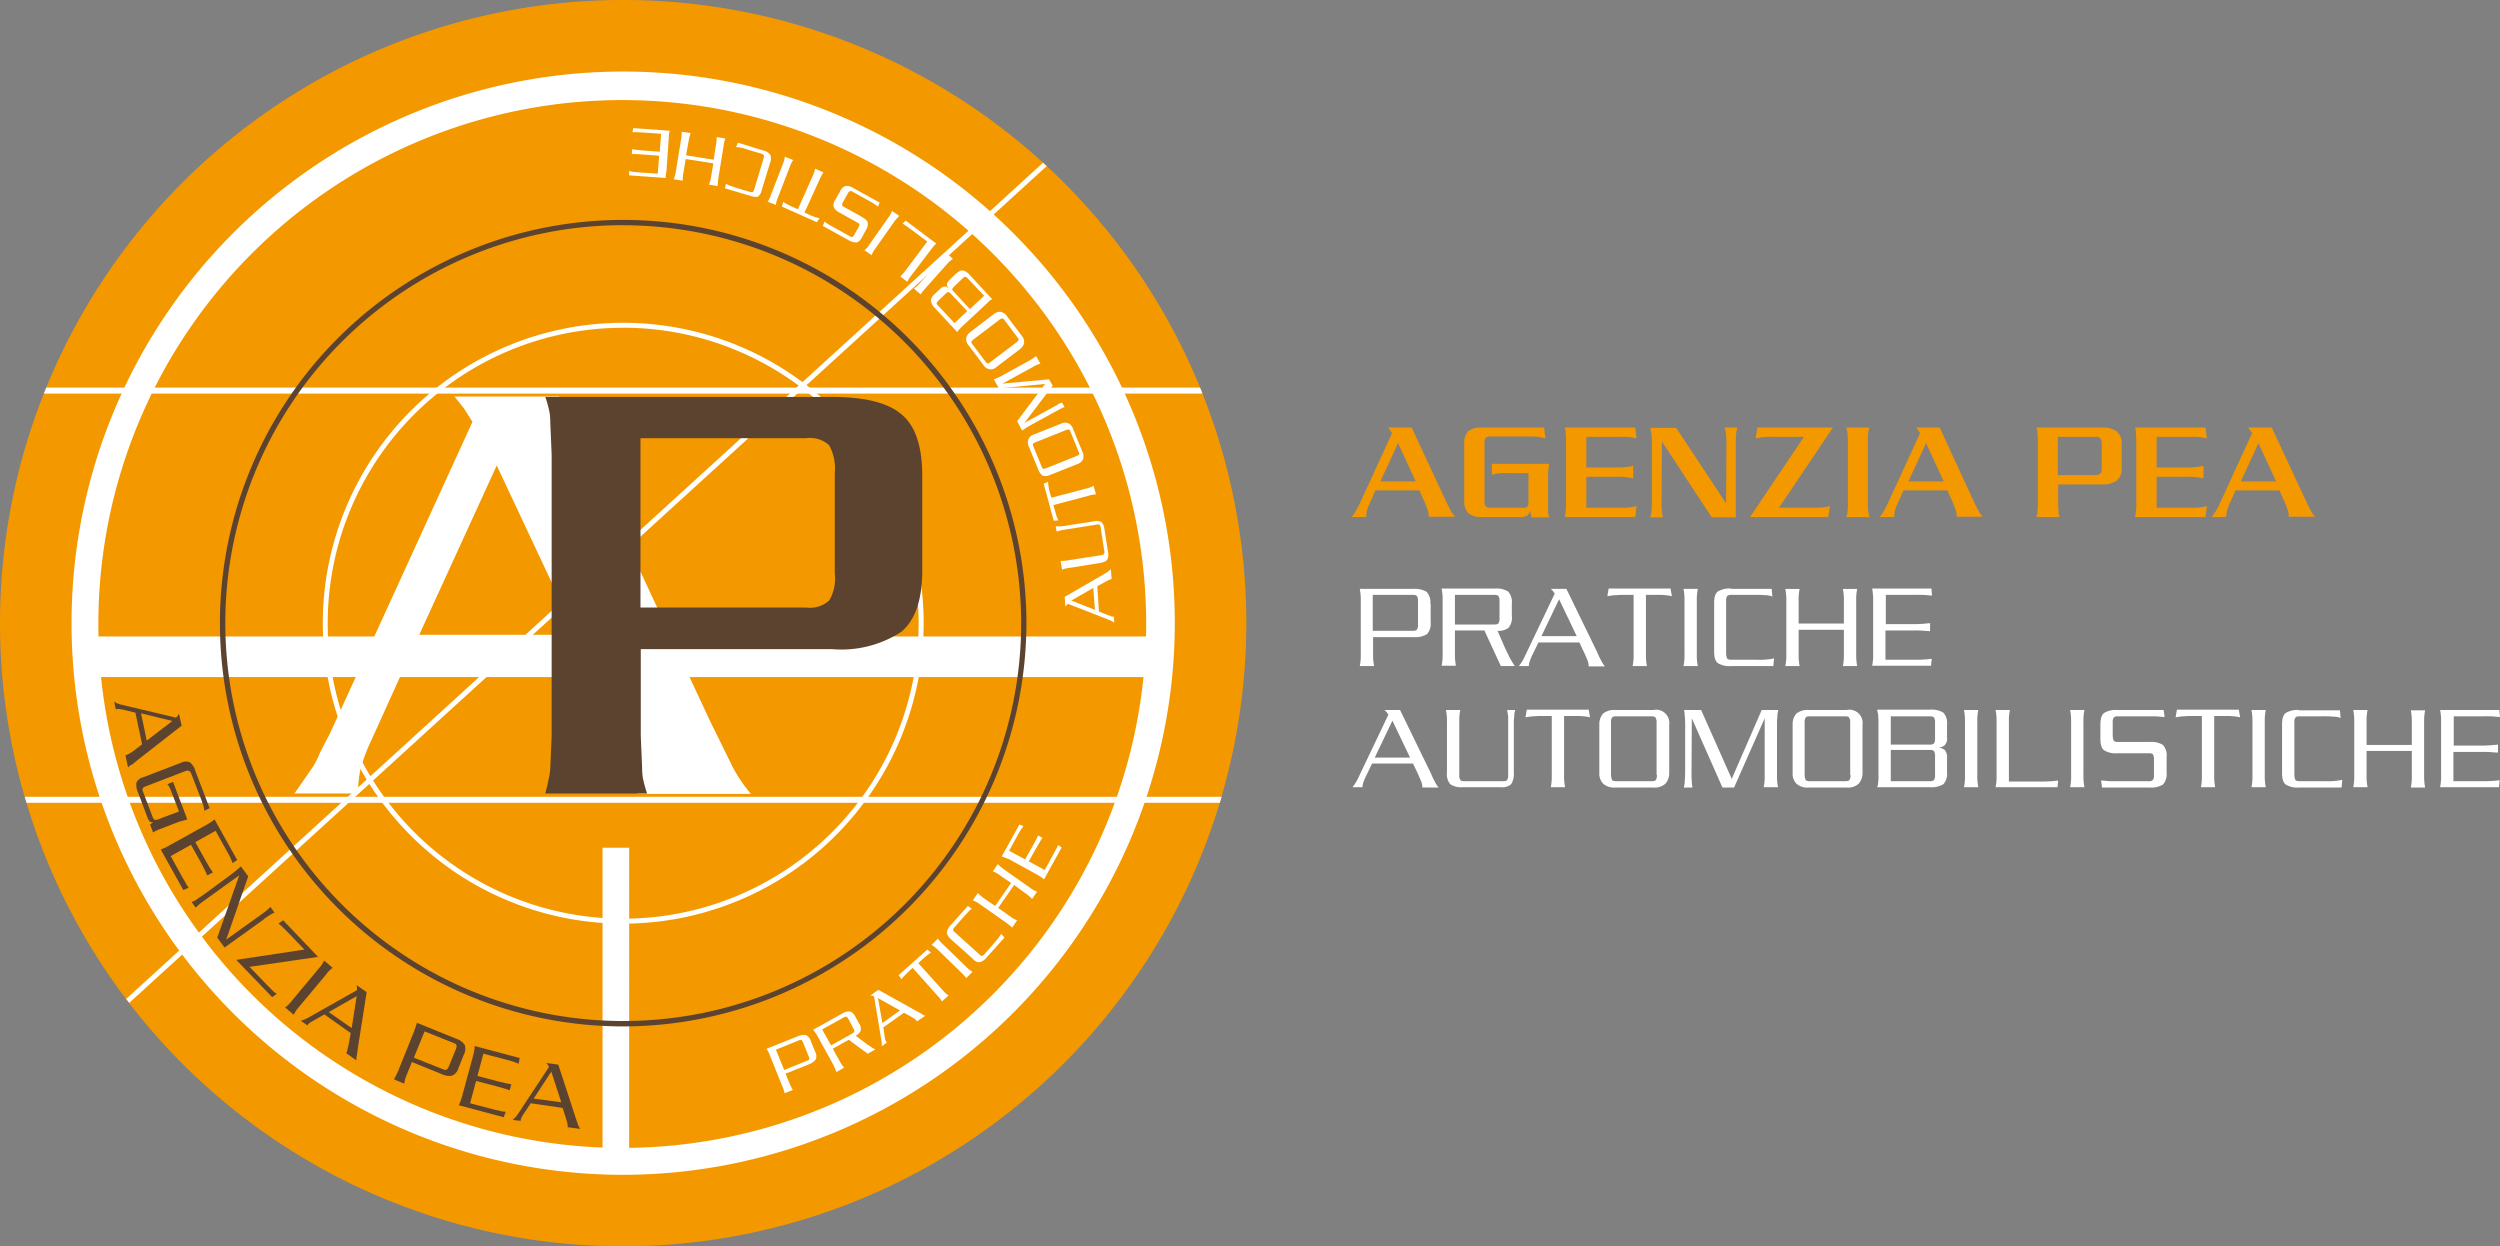 <svg xmlns="http://www.w3.org/2000/svg" xmlns:xlink="http://www.w3.org/1999/xlink" width="161" height="80.264" viewBox="0 0 161 80.264"><rect x="0" y="0" width="161" height="80.264" fill="#808080" stroke="none"/><defs><style>.a,.b{fill:#fff;}.a,.c,.g{fill-rule:evenodd;}.c,.d{fill:#f49800;}.e{clip-path:url(#a);}.f,.g{fill:#5b4330;}</style><clipPath id="a"><path d="M0,40.132A40.132,40.132,0,1,1,40.132,80.264,40.144,40.144,0,0,1,0,40.132Z"/></clipPath></defs><g transform="translate(87.056 27.533)"><path class="a" d="M410.207,216.464h-2.271l1.136-2.378,1.136,2.378Zm1.843,1.928a1.526,1.526,0,0,1-.236-.364,4.209,4.209,0,0,1-.257-.536l-1.993-4.093h-1.007a.971.971,0,0,1,.15.15c.021.043.064.086.107.15l-1.971,4.135a2.566,2.566,0,0,1-.343.536h.643a1.076,1.076,0,0,1,.043-.257,3.419,3.419,0,0,1,.171-.429l.407-.836H410.4l.343.728q.129.289.193.45a1,1,0,0,1,.064.364Z" transform="translate(-406.457 -195.209)"/><path class="b" d="M435.779,217.985c-.129,0-.214-.021-.257-.086a.509.509,0,0,1-.064-.321v-3.407a3.426,3.426,0,0,1,.064-.771H434.6a3.7,3.7,0,0,1,.064.771v3.257a.981.981,0,0,0,.214.75,1.223,1.223,0,0,0,.793.193h2.464a.845.845,0,0,0,.664-.193,1.238,1.238,0,0,0,.171-.75v-3.085a3.3,3.3,0,0,1,.022-.471,1.913,1.913,0,0,1,.064-.471h-.514c.021.193.064.343.064.429v3.75a.553.553,0,0,1-.064.321c-.043.064-.129.086-.279.086Z" transform="translate(-428.536 -195.209)"/><path class="b" d="M460.193,213.729v3.793a3.427,3.427,0,0,1-.064.771h.921a3.694,3.694,0,0,1-.064-.771v-3.814h.75a3.793,3.793,0,0,1,.514.021,2.312,2.312,0,0,1,.407.064l-.086-.493h-3.985l-.086.493c.129-.021.257-.043.429-.064.15,0,.321-.021.493-.021h.771Z" transform="translate(-447.315 -195.13)"/><path class="a" d="M484.407,217.578a.553.553,0,0,1-.064.321c-.043.064-.15.086-.278.086h-2.271c-.15,0-.236-.021-.278-.086a.92.92,0,0,1-.064-.321v-3.364a.508.508,0,0,1,.064-.321c.043-.064.129-.086.257-.086h2.271c.15,0,.236.021.279.086a.6.6,0,0,1,.064.321v3.364Zm-2.678-4.178a1.129,1.129,0,0,0-.793.236,1.041,1.041,0,0,0-.236.707v3.085a.945.945,0,0,0,.236.707,1.036,1.036,0,0,0,.793.257h2.443a1,1,0,0,0,.793-.257,1.041,1.041,0,0,0,.236-.707v-3.085a.851.851,0,0,0-1.028-.943Z" transform="translate(-464.759 -195.209)"/><path class="b" d="M506.657,218.392a1.865,1.865,0,0,1-.043-.343c0-.107-.021-.236-.021-.386l.021-3.728,1.971,4.457h.75l1.971-4.457V217.6a3.427,3.427,0,0,1-.064.771h.921a3.7,3.7,0,0,1-.064-.771v-3.257a3.318,3.318,0,0,1,.021-.471,1.908,1.908,0,0,1,.064-.471h-1.071l-1.929,4.435-1.971-4.435h-1.093a7.585,7.585,0,0,1,.064,1.178v2.443c0,.343,0,.643-.021.857a2.335,2.335,0,0,1-.064.514Z" transform="translate(-484.716 -195.209)"/><path class="a" d="M542.528,217.578a.552.552,0,0,1-.064.321c-.043.064-.15.086-.278.086h-2.271c-.15,0-.236-.021-.279-.086a.922.922,0,0,1-.064-.321v-3.364a.509.509,0,0,1,.064-.321c.043-.064.128-.086.257-.086h2.271c.15,0,.236.021.279.086a.6.6,0,0,1,.064.321v3.364Zm-2.7-4.178a1.129,1.129,0,0,0-.793.236,1.041,1.041,0,0,0-.236.707v3.085a.945.945,0,0,0,.236.707,1.036,1.036,0,0,0,.793.257h2.443a1,1,0,0,0,.793-.257,1.041,1.041,0,0,0,.236-.707v-3.085a.852.852,0,0,0-1.029-.943Z" transform="translate(-510.41 -195.209)"/><path class="a" d="M565.078,213.729h2.507c.15,0,.236.021.279.086a.6.6,0,0,1,.064.321v1.007a.552.552,0,0,1-.064.321c-.043.064-.15.086-.279.086h-2.507v-1.821Zm0,2.164h2.507c.15,0,.236.021.279.086a.6.6,0,0,1,.064.321v1.2a.552.552,0,0,1-.064.321c-.043.064-.15.086-.279.086h-2.507v-2.014Zm-.793,1.628a2.607,2.607,0,0,1-.021.45.783.783,0,0,1-.064.321h3.407a1.444,1.444,0,0,0,.857-.193,1,1,0,0,0,.236-.771v-.9a.729.729,0,0,0-.15-.536.816.816,0,0,0-.514-.15.7.7,0,0,0,.514-.15.642.642,0,0,0,.15-.514v-.814a1,1,0,0,0-.236-.771,1.444,1.444,0,0,0-.857-.193H564.2l.064.321c0,.107.021.257.021.45v3.45Z" transform="translate(-530.367 -195.13)"/><path class="b" d="M591.157,214.171a3.423,3.423,0,0,1,.064-.771H590.3a3.7,3.7,0,0,1,.064.771V217.6a3.426,3.426,0,0,1-.064.771h.921a3.694,3.694,0,0,1-.064-.771v-3.428Z" transform="translate(-550.875 -195.209)"/><path class="b" d="M603.785,218.392l.043-.45c-.107.021-.236.021-.364.043-.129,0-.343.021-.6.021h-2.207v-3.835a3.431,3.431,0,0,1,.064-.771H599.8a3.7,3.7,0,0,1,.064.771V217.6a3.427,3.427,0,0,1-.064.771h3.985Z" transform="translate(-558.34 -195.209)"/><path class="b" d="M623.057,214.171a3.423,3.423,0,0,1,.064-.771H622.2a3.706,3.706,0,0,1,.064.771V217.6a3.434,3.434,0,0,1-.064.771h.921a3.694,3.694,0,0,1-.064-.771v-3.428Z" transform="translate(-575.94 -195.209)"/><path class="b" d="M632.393,213.4a1.444,1.444,0,0,0-.857.193c-.171.129-.236.386-.236.771v.857c0,.386.064.643.236.771a1.4,1.4,0,0,0,.857.193h2.035c.129,0,.236.021.257.086a.6.6,0,0,1,.064.321v.986a.553.553,0,0,1-.064.321.313.313,0,0,1-.257.086h-2.121a5.858,5.858,0,0,1-.664-.021,2.213,2.213,0,0,0-.3-.021l.064.45h3.064a1.444,1.444,0,0,0,.857-.193,1,1,0,0,0,.236-.771v-1.007a1,1,0,0,0-.236-.771,1.4,1.4,0,0,0-.857-.193h-2.036c-.15,0-.236-.021-.278-.086a.923.923,0,0,1-.064-.321v-.836a.508.508,0,0,1,.064-.321c.043-.064.129-.086.257-.086h2.057a5.645,5.645,0,0,1,.664.021,2.037,2.037,0,0,0,.3.021l-.064-.45Z" transform="translate(-583.09 -195.209)"/><path class="b" d="M655.593,213.729v3.793a3.434,3.434,0,0,1-.064.771h.921a3.7,3.7,0,0,1-.064-.771v-3.814h.75a3.793,3.793,0,0,1,.514.021,2.313,2.313,0,0,1,.407.064l-.086-.493h-3.985l-.086.493c.129-.021.257-.043.429-.064.15,0,.321-.021.493-.021h.771Z" transform="translate(-600.848 -195.13)"/><path class="b" d="M677.557,214.171a3.423,3.423,0,0,1,.064-.771H676.7a3.706,3.706,0,0,1,.064.771V217.6a3.434,3.434,0,0,1-.064.771h.921a3.694,3.694,0,0,1-.064-.771v-3.428Z" transform="translate(-618.762 -195.209)"/><path class="b" d="M686.993,213.4a1.444,1.444,0,0,0-.857.193c-.172.129-.236.386-.236.771v3.064c0,.386.064.643.236.771a1.4,1.4,0,0,0,.857.193h2.742l.043-.493a4.542,4.542,0,0,1-1.071.086h-1.671c-.15,0-.236-.021-.279-.086a.925.925,0,0,1-.064-.321v-3.364a.51.51,0,0,1,.064-.321c.043-.064.129-.086.257-.086h1.457a7.146,7.146,0,0,1,.75.021,1.194,1.194,0,0,1,.45.086l-.043-.493h-2.635Z" transform="translate(-625.991 -195.209)"/><path class="b" d="M711.071,216.057v1.564a3.426,3.426,0,0,1-.064.771h.921a3.711,3.711,0,0,1-.064-.771v-3.428a3.44,3.44,0,0,1,.064-.771h-.921a3.7,3.7,0,0,1,.064.771v1.457h-2.914v-1.478a3.44,3.44,0,0,1,.064-.771H707.3a3.707,3.707,0,0,1,.064.771V217.6a3.435,3.435,0,0,1-.064.771h.921a3.712,3.712,0,0,1-.064-.771v-1.564h2.914Z" transform="translate(-642.806 -195.209)"/><path class="b" d="M733.4,213.4a3.7,3.7,0,0,1,.064.771V217.6a3.426,3.426,0,0,1-.064.771h3.792l.043-.45c-.107.021-.236.021-.364.043-.129,0-.343.021-.6.021h-2.014V216.1H736.1a6.46,6.46,0,0,1,.686.021,2.914,2.914,0,0,0,.343.021v-.514c-.171.021-.321.021-.428.043-.107,0-.321.021-.579.021h-1.843v-1.886h2.014a5.843,5.843,0,0,1,.664.021,2.206,2.206,0,0,0,.3.021l-.043-.45Z" transform="translate(-663.313 -195.209)"/><path class="a" d="M409.536,179.7v-2.314h2.571c.15,0,.236.021.279.086a.6.6,0,0,1,.064.321v1.5a.553.553,0,0,1-.064.321c-.043.064-.15.086-.279.086h-2.571Zm3.707-1.736a1,1,0,0,0-.236-.771,1.444,1.444,0,0,0-.857-.193H408.7a3.7,3.7,0,0,1,.064.771V181.2a3.427,3.427,0,0,1-.064.771h.921a3.7,3.7,0,0,1-.064-.771v-1.093h2.614a1.445,1.445,0,0,0,.857-.193,1,1,0,0,0,.236-.771v-1.178Z" transform="translate(-408.186 -166.608)"/><path class="a" d="M434.157,177.307h2.528c.15,0,.236.021.279.086a.6.6,0,0,1,.064.321v1.093a.554.554,0,0,1-.064.321c-.043.064-.15.086-.279.086h-2.528v-1.907Zm1.907,2.314,1.05,2.271h.9a5.81,5.81,0,0,1-.471-.836c-.171-.321-.364-.814-.643-1.436a1.034,1.034,0,0,0,.707-.193,1.007,1.007,0,0,0,.214-.771v-.793a1,1,0,0,0-.236-.771,1.444,1.444,0,0,0-.857-.193H433.3a3.7,3.7,0,0,1,.064.771V181.1a3.427,3.427,0,0,1-.064.771h.921a3.691,3.691,0,0,1-.064-.771v-1.5h1.907Z" transform="translate(-427.515 -166.529)"/><path class="a" d="M460.228,180.043h-2.271l1.136-2.378,1.136,2.378Zm1.821,1.95a1.526,1.526,0,0,1-.236-.364,4.224,4.224,0,0,1-.257-.536L459.564,177h-1.007a.966.966,0,0,1,.15.15c.021.043.064.086.107.15l-1.971,4.135a2.562,2.562,0,0,1-.343.536h.643a1.073,1.073,0,0,1,.043-.257,3.408,3.408,0,0,1,.171-.429l.407-.836H460.4l.343.728q.129.289.193.45a1,1,0,0,1,.064.364Z" transform="translate(-445.744 -166.608)"/><path class="b" d="M484.793,177.307v3.814a3.427,3.427,0,0,1-.064.771h.921a3.692,3.692,0,0,1-.064-.771v-3.814h.75a3.8,3.8,0,0,1,.514.021,2.312,2.312,0,0,1,.407.064l-.086-.493h-3.985l-.086.493c.129-.021.257-.043.429-.064.15,0,.321-.021.493-.021Z" transform="translate(-466.644 -166.529)"/><path class="b" d="M506.857,177.771a3.427,3.427,0,0,1,.064-.771H506a3.7,3.7,0,0,1,.064.771V181.2a3.427,3.427,0,0,1-.064.771h.921a3.7,3.7,0,0,1-.064-.771v-3.428Z" transform="translate(-484.638 -166.608)"/><path class="b" d="M516.293,176.9a1.444,1.444,0,0,0-.857.193c-.171.129-.236.386-.236.771v3.064c0,.386.064.643.236.771a1.4,1.4,0,0,0,.857.193h2.721l.043-.493a4.542,4.542,0,0,1-1.071.086h-1.671c-.15,0-.236-.021-.279-.086a.924.924,0,0,1-.064-.321v-3.364a.509.509,0,0,1,.064-.321c.043-.064.129-.086.257-.086h1.457a7.144,7.144,0,0,1,.75.021,1.2,1.2,0,0,1,.45.086l-.043-.493h-2.614Z" transform="translate(-491.866 -166.53)"/><path class="b" d="M540.371,179.635V181.2a3.419,3.419,0,0,1-.064.771h.921a3.7,3.7,0,0,1-.064-.771v-3.428a3.427,3.427,0,0,1,.064-.771h-.921a3.688,3.688,0,0,1,.064.771v1.457h-2.914v-1.457a3.43,3.43,0,0,1,.064-.771H536.6a3.693,3.693,0,0,1,.064.771V181.2a3.423,3.423,0,0,1-.064.771h.921a3.7,3.7,0,0,1-.064-.771v-1.564Z" transform="translate(-508.681 -166.608)"/><path class="b" d="M562.7,176.9a3.7,3.7,0,0,1,.064.771V181.1a3.427,3.427,0,0,1-.064.771h3.792l.043-.45c-.107.021-.236.021-.364.043-.128,0-.343.021-.6.021h-2.014V179.6H565.4a6.451,6.451,0,0,1,.686.021,2.918,2.918,0,0,0,.343.021v-.514c-.171.021-.321.021-.428.043-.107,0-.321.021-.578.021h-1.843v-1.886h2.014a5.839,5.839,0,0,1,.664.021,2.213,2.213,0,0,0,.3.021l-.043-.45Z" transform="translate(-529.189 -166.53)"/><path class="c" d="M410.414,131.971h-2.271l1.136-2.464,1.136,2.464Zm2.55,2.293a1.783,1.783,0,0,1-.279-.386c-.086-.15-.193-.364-.343-.686l-2.186-4.692h-1.521c.021.021.064.086.129.171a1.365,1.365,0,0,0,.129.193l-2.078,4.521a3.461,3.461,0,0,1-.257.493l-.257.386h.921a2.379,2.379,0,0,1,.043-.364,2.052,2.052,0,0,1,.15-.429l.407-.921h2.828l.343.75c.064.171.129.321.171.45a1.272,1.272,0,0,1,.086.364v.129h1.714Z" transform="translate(-406.3 -128.5)"/><path class="d" d="M445.564,134.264a1.315,1.315,0,0,1-.064-.343v-2.25a5.489,5.489,0,0,1,.064-.836h-3.685v.707a2.648,2.648,0,0,1,.878-.107h1.478V133.3a.442.442,0,0,1-.064.279c-.043.064-.129.086-.257.086h-2.143c-.129,0-.236-.021-.279-.086a.445.445,0,0,1-.086-.321v-3.771a.445.445,0,0,1,.086-.321c.043-.064.15-.086.279-.086h2.55a4.488,4.488,0,0,1,.557.021,2.318,2.318,0,0,1,.45.107l-.086-.707h-3.985a1.415,1.415,0,0,0-.9.236,1.171,1.171,0,0,0-.257.857v3.578a1.114,1.114,0,0,0,.257.836,1.254,1.254,0,0,0,.9.257h2.357a1.049,1.049,0,0,0,.536-.086.58.58,0,0,0,.193-.343l.086.45h1.136Z" transform="translate(-432.858 -128.5)"/><path class="d" d="M474.928,133.557a3.358,3.358,0,0,1-.986.107h-2.25v-1.993h1.993a4.061,4.061,0,0,1,1.028.107v-.814a3.941,3.941,0,0,1-1.028.107h-1.993V129.1h2.25a3.36,3.36,0,0,1,.986.107l-.086-.707H470.3a1.038,1.038,0,0,1,.064.386c0,.129.021.279.021.45v4.092a2.732,2.732,0,0,1-.021.45,2.409,2.409,0,0,1-.064.386h4.542l.086-.707Z" transform="translate(-456.587 -128.5)"/><path class="d" d="M501.507,129.507a4.129,4.129,0,0,1,.021-.514,1.984,1.984,0,0,1,.086-.493H500.8a3.653,3.653,0,0,1,.107.879l-.021,4.007-3.214-4.864H496a4.2,4.2,0,0,1,.107,1.071v3.514a6.494,6.494,0,0,1-.021.707,2.664,2.664,0,0,1-.086.471h.814a3.821,3.821,0,0,1-.086-.879l.021-4.007,3.214,4.885h1.543v-4.778Z" transform="translate(-476.78 -128.5)"/><path class="d" d="M531.335,128.5h-4.864l-.107.707a3.644,3.644,0,0,1,1.007-.107h2.1L526,134.264h5.035l.107-.707a3.426,3.426,0,0,1-1.007.107h-2.271l3.471-5.164Z" transform="translate(-500.352 -128.5)"/><path class="d" d="M556.4,134.264a2.491,2.491,0,0,1-.086-.386,2.876,2.876,0,0,1-.021-.45v-4.092a3.026,3.026,0,0,1,.021-.471,1.274,1.274,0,0,1,.086-.364h-1.5a2.5,2.5,0,0,1,.086.386c0,.129.021.279.021.45v4.092a3.026,3.026,0,0,1-.021.471,1.273,1.273,0,0,1-.086.364Z" transform="translate(-523.06 -128.5)"/><path class="c" d="M569.114,131.971h-2.271l1.136-2.464,1.136,2.464Zm2.528,2.293a1.781,1.781,0,0,1-.279-.386c-.086-.15-.193-.364-.343-.686l-2.164-4.692h-1.521c.021.021.064.086.129.171a1.371,1.371,0,0,0,.129.193l-2.078,4.521a3.461,3.461,0,0,1-.257.493l-.257.386h.921a2.385,2.385,0,0,1,.043-.364,2.063,2.063,0,0,1,.15-.429l.407-.921h2.828l.343.75c.064.171.128.321.171.45a1.27,1.27,0,0,1,.086.364v.129h1.693Z" transform="translate(-530.996 -128.5)"/><path class="c" d="M616.3,131.071c0,.193-.021.343-.086.386a.465.465,0,0,1-.343.107h-2.4V129.1h2.4a.466.466,0,0,1,.343.107c.064.064.086.193.086.407v1.457Zm-.043,1.093a1.647,1.647,0,0,0,1.028-.257,1.04,1.04,0,0,0,.3-.878v-1.371a1.089,1.089,0,0,0-.3-.9,1.647,1.647,0,0,0-1.028-.257H612.1a1.037,1.037,0,0,1,.064.386c0,.129.021.279.021.45v4.092a2.747,2.747,0,0,1-.021.45,2.415,2.415,0,0,1-.064.386h1.478a1.039,1.039,0,0,1-.064-.386c0-.129-.021-.279-.021-.45v-1.264Z" transform="translate(-568.004 -128.5)"/><path class="d" d="M646.328,133.557a3.357,3.357,0,0,1-.986.107h-2.25v-1.993h1.993a4.062,4.062,0,0,1,1.028.107v-.814a3.94,3.94,0,0,1-1.028.107h-1.993V129.1h2.25a3.358,3.358,0,0,1,.986.107l-.086-.707H641.7a1.041,1.041,0,0,1,.064.386c0,.129.021.279.021.45v4.092a2.74,2.74,0,0,1-.021.45,2.423,2.423,0,0,1-.064.386h4.542l.086-.707Z" transform="translate(-591.262 -128.5)"/><path class="c" d="M668.936,131.971h-2.271l1.135-2.464,1.136,2.464Zm2.528,2.293a1.779,1.779,0,0,1-.279-.386c-.086-.15-.193-.364-.343-.686l-2.185-4.692h-1.521c.021.021.064.086.128.171a1.373,1.373,0,0,0,.128.193l-2.078,4.521a3.442,3.442,0,0,1-.257.493l-.257.386h.921a2.377,2.377,0,0,1,.043-.364,2.059,2.059,0,0,1,.15-.429l.407-.921h2.828l.343.75c.064.171.129.321.171.45a1.272,1.272,0,0,1,.086.364v.129h1.714Z" transform="translate(-609.412 -128.5)"/></g><path class="d" d="M4,43.275A39.275,39.275,0,1,1,43.275,82.55,39.284,39.284,0,0,1,4,43.275Z" transform="translate(-3.143 -3.143)"/><path class="d" d="M40.132,80.264A40.132,40.132,0,1,1,80.264,40.132,40.171,40.171,0,0,1,40.132,80.264Zm0-78.529a38.4,38.4,0,1,0,38.4,38.4A38.443,38.443,0,0,0,40.132,1.736Z"/><g transform="translate(4.607 4.607)"><path class="b" d="M57.025,92.551A35.525,35.525,0,1,1,92.551,57.025,35.572,35.572,0,0,1,57.025,92.551Zm-1.35-21.062h1.736V90.815a33.74,33.74,0,1,0-1.714-.021V71.488Z" transform="translate(-21.5 -21.5)"/></g><g class="e"><rect class="b" width="90.399" height="0.321" transform="matrix(0.739, -0.674, 0.674, 0.739, 3.952, 68.137)"/></g><g class="e"><path class="b" d="M81.707,143.24H.5v-.386H81.707Zm.021-26.355H.543V116.5H81.75v.386Z" transform="translate(-0.393 -91.538)"/></g><g transform="translate(18.963 25.541)"><path class="a" d="M106.648,134.542l-5.121-10.906-4.992,10.906ZM117.9,144.783h-7.307v-.6a4.742,4.742,0,0,0-.129-.729c-.021-.107-.129-.407-.279-.879l-.793-1.993-1.564-3.364H95.314l-1.843,4.071a11.235,11.235,0,0,0-.729,1.95,8.1,8.1,0,0,0-.15,1.521H88.5l1.157-1.671a5.03,5.03,0,0,0,.471-.921c.214-.429.429-.836.643-1.243l9.192-20.1-.557-.878-.6-.75h6.728l9.706,20.848,1.478,3a9.148,9.148,0,0,0,1.178,1.736Z" transform="translate(-88.5 -119.2)"/></g><g transform="translate(5.185 40.989)"><rect class="b" width="69.037" height="2.614"/></g><g transform="translate(20.784 20.784)"><path class="b" d="M116.348,135.7A19.348,19.348,0,1,1,135.7,116.348,19.368,19.368,0,0,1,116.348,135.7Zm0-38.375a19.027,19.027,0,1,0,19.027,19.027A19.039,19.039,0,0,0,116.348,97.321Z" transform="translate(-97 -97)"/></g><g transform="translate(14.163 14.163)"><path class="f" d="M92.069,118.038a25.969,25.969,0,1,1,25.969-25.969A26.007,26.007,0,0,1,92.069,118.038Zm0-51.6A25.626,25.626,0,1,0,117.7,92.069,25.668,25.668,0,0,0,92.069,66.443Z" transform="translate(-66.1 -66.1)"/></g><g transform="translate(35.118 25.562)"><path class="g" d="M182.541,130.678v-6.471a3.127,3.127,0,0,0-.364-1.8,1.841,1.841,0,0,0-1.478-.45h-10.67v10.906H180.7a1.841,1.841,0,0,0,1.478-.45,2.731,2.731,0,0,0,.364-1.736Zm-.193,4.864h-12.3v5.592l.086,2.036a5.072,5.072,0,0,0,.043.643,7.88,7.88,0,0,0,.279,1.028H163.9c.043-.193.129-.471.193-.836a3.968,3.968,0,0,0,.129-.836l.086-2.036V123.007l-.086-2.036a5.066,5.066,0,0,0-.043-.643,7.87,7.87,0,0,0-.279-1.028h18.448c2.1,0,3.6.364,4.478,1.114q1.35,1.093,1.35,3.985v6.064c0,1.886-.45,3.214-1.35,3.964a7.081,7.081,0,0,1-4.478,1.114Z" transform="translate(-163.9 -119.3)"/></g><g transform="translate(49.367 66.642)"><path class="a" d="M231.536,313.288l1.478-.6c.086-.021.129-.064.129-.107.021-.043,0-.107-.043-.193l-.343-.857c-.043-.086-.064-.15-.107-.171s-.086-.021-.171.021l-1.478.6.536,1.307Zm1.714-1.864.279.686a.591.591,0,0,1,.043.493,1.006,1.006,0,0,1-.45.321l-1.5.6.257.621a2.588,2.588,0,0,0,.214.429l-.536.214a1.932,1.932,0,0,0-.15-.471l-.793-1.971a1.975,1.975,0,0,0-.214-.429l1.993-.793a.886.886,0,0,1,.536-.086.6.6,0,0,1,.321.386Z" transform="translate(-230.4 -311.022)"/></g><g transform="translate(52.367 65.132)"><path class="a" d="M244.979,305.138l.579,1.028,1.371-.771a.364.364,0,0,0,.129-.129.493.493,0,0,0-.064-.193l-.321-.6a.309.309,0,0,0-.129-.15c-.043-.021-.086,0-.171.043l-1.393.771Zm1.714.664-1.028.578.45.814a2.607,2.607,0,0,0,.279.407l-.493.279c-.043-.129-.107-.257-.193-.45l-1.029-1.864a4.321,4.321,0,0,0-.279-.407l1.843-1.028a.827.827,0,0,1,.514-.15c.129.021.257.129.364.343l.236.429a.618.618,0,0,1,.107.471.759.759,0,0,1-.321.321q.546.418.771.578c.107.064.193.129.257.171a1.159,1.159,0,0,0,.236.129l-.493.279-1.221-.9Z" transform="translate(-244.4 -303.975)"/></g><g transform="translate(56.052 63.744)"><path class="a" d="M263.507,298.828l-1.414-.793.279,1.607,1.136-.814Zm1.628.343-.536.364a.3.3,0,0,0-.064-.086l-.086-.086-.257-.15-.429-.236-1.328.943.086.578a1.054,1.054,0,0,0,.064.279l.064.129-.321.236a1.335,1.335,0,0,0-.021-.407l-.471-2.807-.107-.043-.129-.021.514-.364,2.464,1.371.321.171a.511.511,0,0,0,.236.129Z" transform="translate(-261.6 -297.5)"/></g><g transform="translate(57.873 61.152)"><path class="b" d="M271,286.578l-.343.321-.214.214-.171.193-.171-.257,1.843-1.65.236.193-.214.15-.257.214-.343.321,1.586,1.757a1.559,1.559,0,0,0,.364.321l-.429.386a1.9,1.9,0,0,0-.3-.386L271,286.578Z" transform="translate(-270.1 -285.4)"/></g><g transform="translate(59.995 60.445)"><path class="b" d="M280.729,282.464l1.521,1.478a1.9,1.9,0,0,0,.386.3l-.407.407a2.155,2.155,0,0,0-.321-.364l-1.521-1.478a1.9,1.9,0,0,0-.386-.3l.407-.407a2.152,2.152,0,0,0,.321.364Z" transform="translate(-280 -282.1)"/></g><g transform="translate(60.98 58.345)"><path class="b" d="M284.857,273.521l1.093-1.221.257.193a.466.466,0,0,0-.107.064c-.043.021-.064.064-.107.107l-.321.343-.6.686c-.064.064-.086.129-.064.171,0,.043.043.086.129.15l1.543,1.393a.312.312,0,0,0,.171.107c.043,0,.086-.021.15-.086l.6-.686.086-.107a3.2,3.2,0,0,0,.407-.536l.214.236-1.136,1.264a.883.883,0,0,1-.45.321.545.545,0,0,1-.45-.214l-1.414-1.264c-.171-.171-.257-.3-.257-.429a.838.838,0,0,1,.257-.493Z" transform="translate(-284.6 -272.3)"/></g><g transform="translate(62.652 55.645)"><path class="b" d="M295.057,261.05l-1.028,1.478.793.557a1.453,1.453,0,0,0,.429.236l-.321.471a3.019,3.019,0,0,0-.364-.3l-1.736-1.221a2.214,2.214,0,0,0-.429-.236l.321-.471a3.138,3.138,0,0,0,.364.321l.75.514,1.028-1.478-.75-.514a1.455,1.455,0,0,0-.428-.236l.321-.471a3.143,3.143,0,0,0,.364.321l1.736,1.221a1.454,1.454,0,0,0,.429.236l-.321.471a3.143,3.143,0,0,0-.364-.321l-.793-.578Z" transform="translate(-292.4 -259.7)"/></g><g transform="translate(64.516 53.095)"><path class="b" d="M301.1,249.857l1.136-2.057.257.107-.107.15a3.387,3.387,0,0,0-.214.343l-.6,1.093,1.028.557.557-.986.171-.321.107-.236.279.15-.107.171-.214.364-.557.986,1.028.557.6-1.093.171-.321c.021-.043.043-.064.043-.086a.362.362,0,0,1,.043-.107l.236.15-1.136,2.057a2.611,2.611,0,0,0-.407-.279l-1.864-1.028c-.193-.064-.343-.129-.45-.171Z" transform="translate(-301.1 -247.8)"/></g><g transform="translate(68.565 36.661)"><path class="a" d="M321.843,172.3l-1.414.814,1.521.6-.107-1.414Zm1.136-1.2.043.643a.16.16,0,0,0-.107.021.362.362,0,0,0-.107.043l-.279.15-.429.236.107,1.628.536.214a2.62,2.62,0,0,1,.279.107c.043,0,.107.021.15,0l.021.407a1.087,1.087,0,0,0-.343-.193l-2.635-1.028-.086.064-.086.107-.043-.621,2.443-1.414.321-.193c.086-.064.15-.129.214-.171Z" transform="translate(-320 -171.1)"/></g><g transform="translate(67.987 33.553)"><path class="b" d="M320.428,158.525l-.236-1.543c-.021-.086-.043-.129-.086-.15a.29.29,0,0,0-.193,0l-2.035.321-.257.043-.257.086-.064-.343h.279l.3-.021.064-.021,1.821-.279a.615.615,0,0,1,.471.043.648.648,0,0,1,.193.386l.236,1.521a.756.756,0,0,1-.043.514c-.064.107-.214.171-.45.214l-1.993.321a1.932,1.932,0,0,0-.471.107l-.086-.557a2.277,2.277,0,0,0,.493-.043l2.078-.321a.469.469,0,0,0,.193-.064.2.2,0,0,0,.043-.214Z" transform="translate(-317.3 -156.596)"/></g><g transform="translate(67.215 31.026)"><path class="b" d="M314.321,146.3l.129.45.086.3.107.236-.3.021-.643-2.378.279-.129.021.257.064.321.129.45,2.271-.6a1.519,1.519,0,0,0,.45-.171l.15.557a1.468,1.468,0,0,0-.471.086l-2.271.6Z" transform="translate(-313.7 -144.8)"/></g><g transform="translate(66.192 27.216)"><path class="a" d="M311.363,127.508l-1.928.771c-.086.043-.15.064-.171.107s-.021.086.021.171l.536,1.307c.043.086.064.129.107.129a.391.391,0,0,0,.193-.043l1.928-.771c.086-.043.15-.064.171-.107s.021-.086-.021-.171l-.536-1.307c-.021-.086-.064-.129-.107-.129a.5.5,0,0,0-.193.043Zm-1.778,2.507-.579-1.414a.639.639,0,0,1-.043-.514.6.6,0,0,1,.343-.3l1.778-.707a.556.556,0,0,1,.45-.021.653.653,0,0,1,.321.407l.578,1.414a.639.639,0,0,1,.043.514.66.66,0,0,1-.364.3l-1.778.707a.694.694,0,0,1-.45.043,1,1,0,0,1-.3-.429Z" transform="translate(-308.926 -127.019)"/></g><g transform="translate(64.001 22.927)"><path class="b" d="M303.092,110l.171.3a.309.309,0,0,0-.15.043l-.171.086-.471.257-1.328.729c-.3.171-.493.3-.621.386l-.321-.6,1.8-2.4-2.978.279-.321-.579c.043-.021.086-.021.107-.043a1.474,1.474,0,0,0,.171-.064l.257-.129.064-.043,1.714-.943a2.606,2.606,0,0,0,.407-.279l.279.493a1.732,1.732,0,0,0-.45.193l-1.993,1.093,3-.279.236.407-1.821,2.4,2.036-1.114.193-.129.193-.064Z" transform="translate(-298.7 -107)"/></g><g transform="translate(62.218 20.073)"><path class="a" d="M292.524,94.2l-1.671,1.264c-.086.064-.129.107-.129.15-.021.043,0,.086.064.171l.836,1.114a.222.222,0,0,0,.15.107.256.256,0,0,0,.171-.086l1.671-1.264c.086-.064.129-.107.129-.15.021-.043,0-.086-.064-.171l-.836-1.114a.222.222,0,0,0-.15-.107.384.384,0,0,0-.171.086Zm-1.05,2.893-.921-1.221a.631.631,0,0,1-.171-.493.681.681,0,0,1,.257-.386l1.521-1.157a.617.617,0,0,1,.429-.15.664.664,0,0,1,.429.3l.921,1.221a.631.631,0,0,1,.171.493.681.681,0,0,1-.257.386l-1.521,1.157a.53.53,0,0,1-.429.15.619.619,0,0,1-.429-.3Z" transform="translate(-290.376 -93.681)"/></g><g transform="translate(59.952 17.417)"><path class="a" d="M281.321,84.673l.814-.771-1.071-1.136c-.064-.064-.107-.086-.15-.086a.313.313,0,0,0-.171.107l-.45.429a.7.7,0,0,0-.129.171c0,.043.021.086.086.15l1.071,1.136Zm.986-.9.921-.857-1.071-1.136c-.064-.064-.107-.086-.15-.086a.312.312,0,0,0-.171.107l-.536.514a.7.7,0,0,0-.129.171c0,.043.021.086.086.15l1.05,1.136Zm1.071-.343-1.564,1.457-.193.193c-.021.021-.043.064-.064.086s-.043.064-.064.086l-1.436-1.543a.8.8,0,0,1-.257-.471.584.584,0,0,1,.236-.429l.364-.343a.442.442,0,0,1,.3-.15c.086,0,.171.064.279.171-.043-.064-.086-.107-.107-.15a.4.4,0,0,1-.043-.15c0-.086.064-.171.171-.3l.407-.386c.171-.15.321-.236.45-.214a.817.817,0,0,1,.45.3l1.436,1.543a1.2,1.2,0,0,0-.171.107l-.193.193Z" transform="translate(-279.8 -81.285)"/></g><g transform="translate(58.859 16.284)"><path class="b" d="M275.064,77.971l1.414-1.586a3.222,3.222,0,0,0,.3-.386l.429.386a2.152,2.152,0,0,0-.364.321l-1.414,1.586a3.219,3.219,0,0,0-.3.386l-.429-.386a1.56,1.56,0,0,0,.364-.321Z" transform="translate(-274.7 -76)"/></g><g transform="translate(57.981 14.206)"><path class="b" d="M270.943,66.3l1.971,1.478a3.142,3.142,0,0,0-.321.364l-1.286,1.693a1.986,1.986,0,0,0-.257.407l-.45-.343a3.142,3.142,0,0,0,.321-.364l1.414-1.886-1.093-.814-.3-.214a.3.3,0,0,1-.086-.064c-.021-.021-.064-.021-.107-.064l.193-.193Z" transform="translate(-270.6 -66.3)"/></g><g transform="translate(55.666 13.585)"><path class="b" d="M260.121,65.564l1.221-1.736a1.454,1.454,0,0,0,.236-.429l.471.321a3.142,3.142,0,0,0-.321.364l-1.221,1.736a1.456,1.456,0,0,0-.236.429l-.471-.321a1.106,1.106,0,0,0,.321-.364Z" transform="translate(-259.8 -63.4)"/></g><g transform="translate(52.988 11.972)"><path class="b" d="M248.928,59.352l-1.628-.9.107-.279.15.107a4.155,4.155,0,0,0,.364.214l1.114.621c.086.043.129.064.171.043a.309.309,0,0,0,.129-.15l.257-.45a.493.493,0,0,0,.064-.193q0-.064-.129-.129l-1.114-.621a.865.865,0,0,1-.407-.364.589.589,0,0,1,.107-.493l.3-.536a.611.611,0,0,1,.364-.343.8.8,0,0,1,.514.15l1.671.921-.107.257-.15-.107a3.378,3.378,0,0,0-.343-.214l-1.157-.643a.172.172,0,0,0-.171-.021.309.309,0,0,0-.129.15l-.3.536a.493.493,0,0,0-.064.193q0,.064.129.129l1.114.621c.214.129.364.236.407.364a.682.682,0,0,1-.107.493l-.257.471c-.107.214-.236.321-.364.343a1.151,1.151,0,0,1-.536-.171Z" transform="translate(-247.3 -55.875)"/></g><g transform="translate(50.353 10.863)"><path class="b" d="M236.457,53.528l.429.193.279.107.257.064-.171.257L235,53.143l.086-.3.214.129.3.15.429.193.964-2.164a2.164,2.164,0,0,0,.15-.45l.536.236a2.371,2.371,0,0,0-.236.429l-.986,2.164Z" transform="translate(-235 -50.7)"/></g><g transform="translate(49.431 10.092)"><path class="b" d="M230.914,49.564l.771-1.993a1.748,1.748,0,0,0,.129-.471l.536.214a1.974,1.974,0,0,0-.214.429l-.771,1.993a1.746,1.746,0,0,0-.129.471l-.536-.214a1.133,1.133,0,0,0,.214-.429Z" transform="translate(-230.7 -47.1)"/></g><g transform="translate(46.689 9.192)"><path class="b" d="M219.486,46.307l-1.586-.471.064-.3a.467.467,0,0,1,.107.064l.129.064.45.15.878.257c.086.021.15.021.171,0a.41.41,0,0,0,.086-.171l.6-1.993c.021-.086.043-.15.021-.193s-.064-.064-.15-.107l-.878-.257-.129-.043a2.381,2.381,0,0,0-.643-.129l.129-.279,1.607.493a.806.806,0,0,1,.471.279.638.638,0,0,1,0,.493l-.557,1.821a.568.568,0,0,1-.279.407,1.411,1.411,0,0,1-.493-.086Z" transform="translate(-217.9 -42.9)"/></g><g transform="translate(43.389 8.485)"><path class="b" d="M203.293,41.121l1.778.279.15-.964a2.276,2.276,0,0,0,.043-.493l.557.086a1.93,1.93,0,0,0-.107.471l-.343,2.1c-.021.193-.043.364-.043.493l-.557-.086a2.762,2.762,0,0,0,.129-.471l.15-.9-1.778-.279-.15.9a2.276,2.276,0,0,0-.043.493l-.579-.086a2.755,2.755,0,0,0,.129-.471l.343-2.1a2.279,2.279,0,0,0,.043-.493l.579.086a2.758,2.758,0,0,0-.129.471l-.171.964Z" transform="translate(-202.5 -39.6)"/></g><g transform="translate(40.518 8.249)"><path class="b" d="M191.457,41.714l-2.357-.171v-.279l.193.043c.107.021.236.021.407.043l1.243.086.086-1.157-1.136-.086-.364-.021h-.257l.021-.321.214.043.429.043,1.136.086.086-1.157-1.243-.086-.364-.021h-.107a.377.377,0,0,0-.129.021l.043-.279,2.357.171a1.471,1.471,0,0,0-.064.471l-.15,2.121a1.76,1.76,0,0,0-.043.45Z" transform="translate(-189.1 -38.5)"/></g><g transform="translate(7.349 45.189)"><path class="g" d="M36.4,213.407l1.65-1.264-2.014-.493.364,1.757Zm-1.2,1.736-.171-.793c.064-.021.107-.021.129-.043a.718.718,0,0,1,.129-.064l.321-.214.493-.386-.429-2.036-.707-.171a1.838,1.838,0,0,0-.364-.064.592.592,0,0,0-.193.021L34.3,210.9a1.554,1.554,0,0,0,.471.193l3.514.836.107-.107.086-.15.171.771-2.828,2.207-.364.3a.461.461,0,0,0-.257.193Z" transform="translate(-34.3 -210.9)"/></g><g transform="translate(8.769 49.045)"><path class="f" d="M44.068,229.518l-2.507.964a.458.458,0,0,0-.214.129.317.317,0,0,0,.021.236l.621,1.628a.291.291,0,0,0,.129.171.4.4,0,0,0,.257-.043l1.307-.493-.364-.943-.171-.45a1.167,1.167,0,0,0-.214-.364l.364-.15.921,2.421-.386.107-.214.064-1.05.407a2.763,2.763,0,0,0-.557.257l-.193-.514.214-.15a.264.264,0,0,1-.236-.043,1,1,0,0,1-.171-.321l-.579-1.543a1.148,1.148,0,0,1-.107-.643.66.66,0,0,1,.45-.343l2.4-.921a.7.7,0,0,1,.579-.043.991.991,0,0,1,.364.557l.921,2.4-.343.171a1.066,1.066,0,0,0-.064-.343l-.15-.429-.621-1.607c-.043-.107-.086-.171-.15-.171-.043-.064-.129-.043-.257,0Z" transform="translate(-40.923 -228.895)"/></g><g transform="translate(10.349 52.774)"><path class="f" d="M51.771,246.3l1.457,2.614-.3.193-.086-.214a3.176,3.176,0,0,0-.236-.471l-.771-1.393-1.307.729.707,1.264.236.407.193.279-.364.193-.107-.236-.236-.471-.707-1.264-1.307.729.771,1.393.236.407a.229.229,0,0,0,.064.107,1.272,1.272,0,0,1,.086.129l-.343.15L48.3,248.228a2.445,2.445,0,0,0,.557-.257l2.357-1.307a4.2,4.2,0,0,0,.557-.364Z" transform="translate(-48.3 -246.3)"/></g><g transform="translate(12.342 55.795)"><path class="f" d="M59.721,265.628l-.471-.643,1.414-4.007-2.293,1.65-.257.193-.257.236-.257-.364a1.471,1.471,0,0,0,.171-.064,1.455,1.455,0,0,0,.193-.129l.557-.386,1.543-1.136a7.375,7.375,0,0,0,.707-.579l.471.643-1.414,4.071,2.335-1.671.257-.193.257-.236.257.364a.349.349,0,0,0-.129.064c-.086.043-.15.086-.193.107l-.321.214-.064.064-2.507,1.8Z" transform="translate(-57.6 -260.4)"/></g><g transform="translate(15.213 59.266)"><path class="f" d="M76.271,278.957l-4.414.643,1.178,1.221.343.343c.043.043.086.086.107.086a1.279,1.279,0,0,0,.129.086l-.3.214L71,279.15l4.392-.664L74.3,277.35l-.343-.343-.236-.193.3-.214,2.25,2.357Z" transform="translate(-71 -276.6)"/></g><g transform="translate(18.363 61.859)"><path class="f" d="M88.335,289.6,86.6,291.678a1.934,1.934,0,0,0-.343.514l-.557-.471a2.006,2.006,0,0,0,.429-.429l1.736-2.078a1.935,1.935,0,0,0,.343-.514l.557.471a1.586,1.586,0,0,0-.429.429Z" transform="translate(-85.7 -288.7)"/></g><g transform="translate(19.37 63.444)"><path class="g" d="M93.678,298.864,94,296.807l-1.8,1.028,1.478,1.028Zm.3,2.078-.664-.471a.185.185,0,0,0,.064-.129c.021-.021.021-.086.043-.15l.086-.386.107-.621-1.693-1.2-.643.364q-.225.129-.321.193a.932.932,0,0,0-.129.15l-.429-.3a2.186,2.186,0,0,0,.471-.193l3.15-1.778v-.15L94,296.1l.643.45-.557,3.535-.064.471a1.476,1.476,0,0,0-.043.386Z" transform="translate(-90.4 -296.1)"/></g><g transform="translate(25.369 65.866)"><path class="g" d="M119.686,309.65l1.886.75a.265.265,0,0,0,.214.021.455.455,0,0,0,.15-.214l.45-1.093c.043-.129.064-.193.043-.257,0-.043-.064-.107-.171-.15l-1.886-.75-.686,1.693Zm3.214-.193-.343.857a.753.753,0,0,1-.407.493,1.088,1.088,0,0,1-.686-.107l-1.907-.771-.321.793a2.181,2.181,0,0,0-.171.6l-.664-.279a4.438,4.438,0,0,0,.279-.557l1.007-2.507q.129-.354.193-.579l2.528,1.029a1.008,1.008,0,0,1,.557.407.837.837,0,0,1-.064.621Z" transform="translate(-118.4 -307.4)"/></g><g transform="translate(29.547 67.365)"><path class="f" d="M138.928,314.4l2.893.771-.064.364-.236-.086a4.7,4.7,0,0,0-.493-.15l-1.543-.407-.386,1.436,1.393.364.45.107.343.064-.107.386-.257-.086-.514-.15-1.393-.364-.386,1.436,1.543.407.471.107a.377.377,0,0,0,.129.021.418.418,0,0,1,.15.021l-.129.343-2.893-.771a4.221,4.221,0,0,0,.214-.579l.707-2.614a2.69,2.69,0,0,0,.107-.621Z" transform="translate(-137.9 -314.4)"/></g><g transform="translate(33.018 68.458)"><path class="g" d="M157.228,322.028l-.643-1.971-1.136,1.736,1.778.236Zm1.221,1.714-.814-.107c0-.064.021-.107,0-.129a.419.419,0,0,0-.021-.15l-.107-.364-.193-.6-2.057-.3-.407.621a1.511,1.511,0,0,0-.193.321.625.625,0,0,0-.043.193l-.514-.064a2,2,0,0,0,.343-.386l1.993-3.021-.064-.129-.107-.129.771.107,1.114,3.407.15.45a1.156,1.156,0,0,0,.15.279Z" transform="translate(-154.1 -319.5)"/></g></svg>